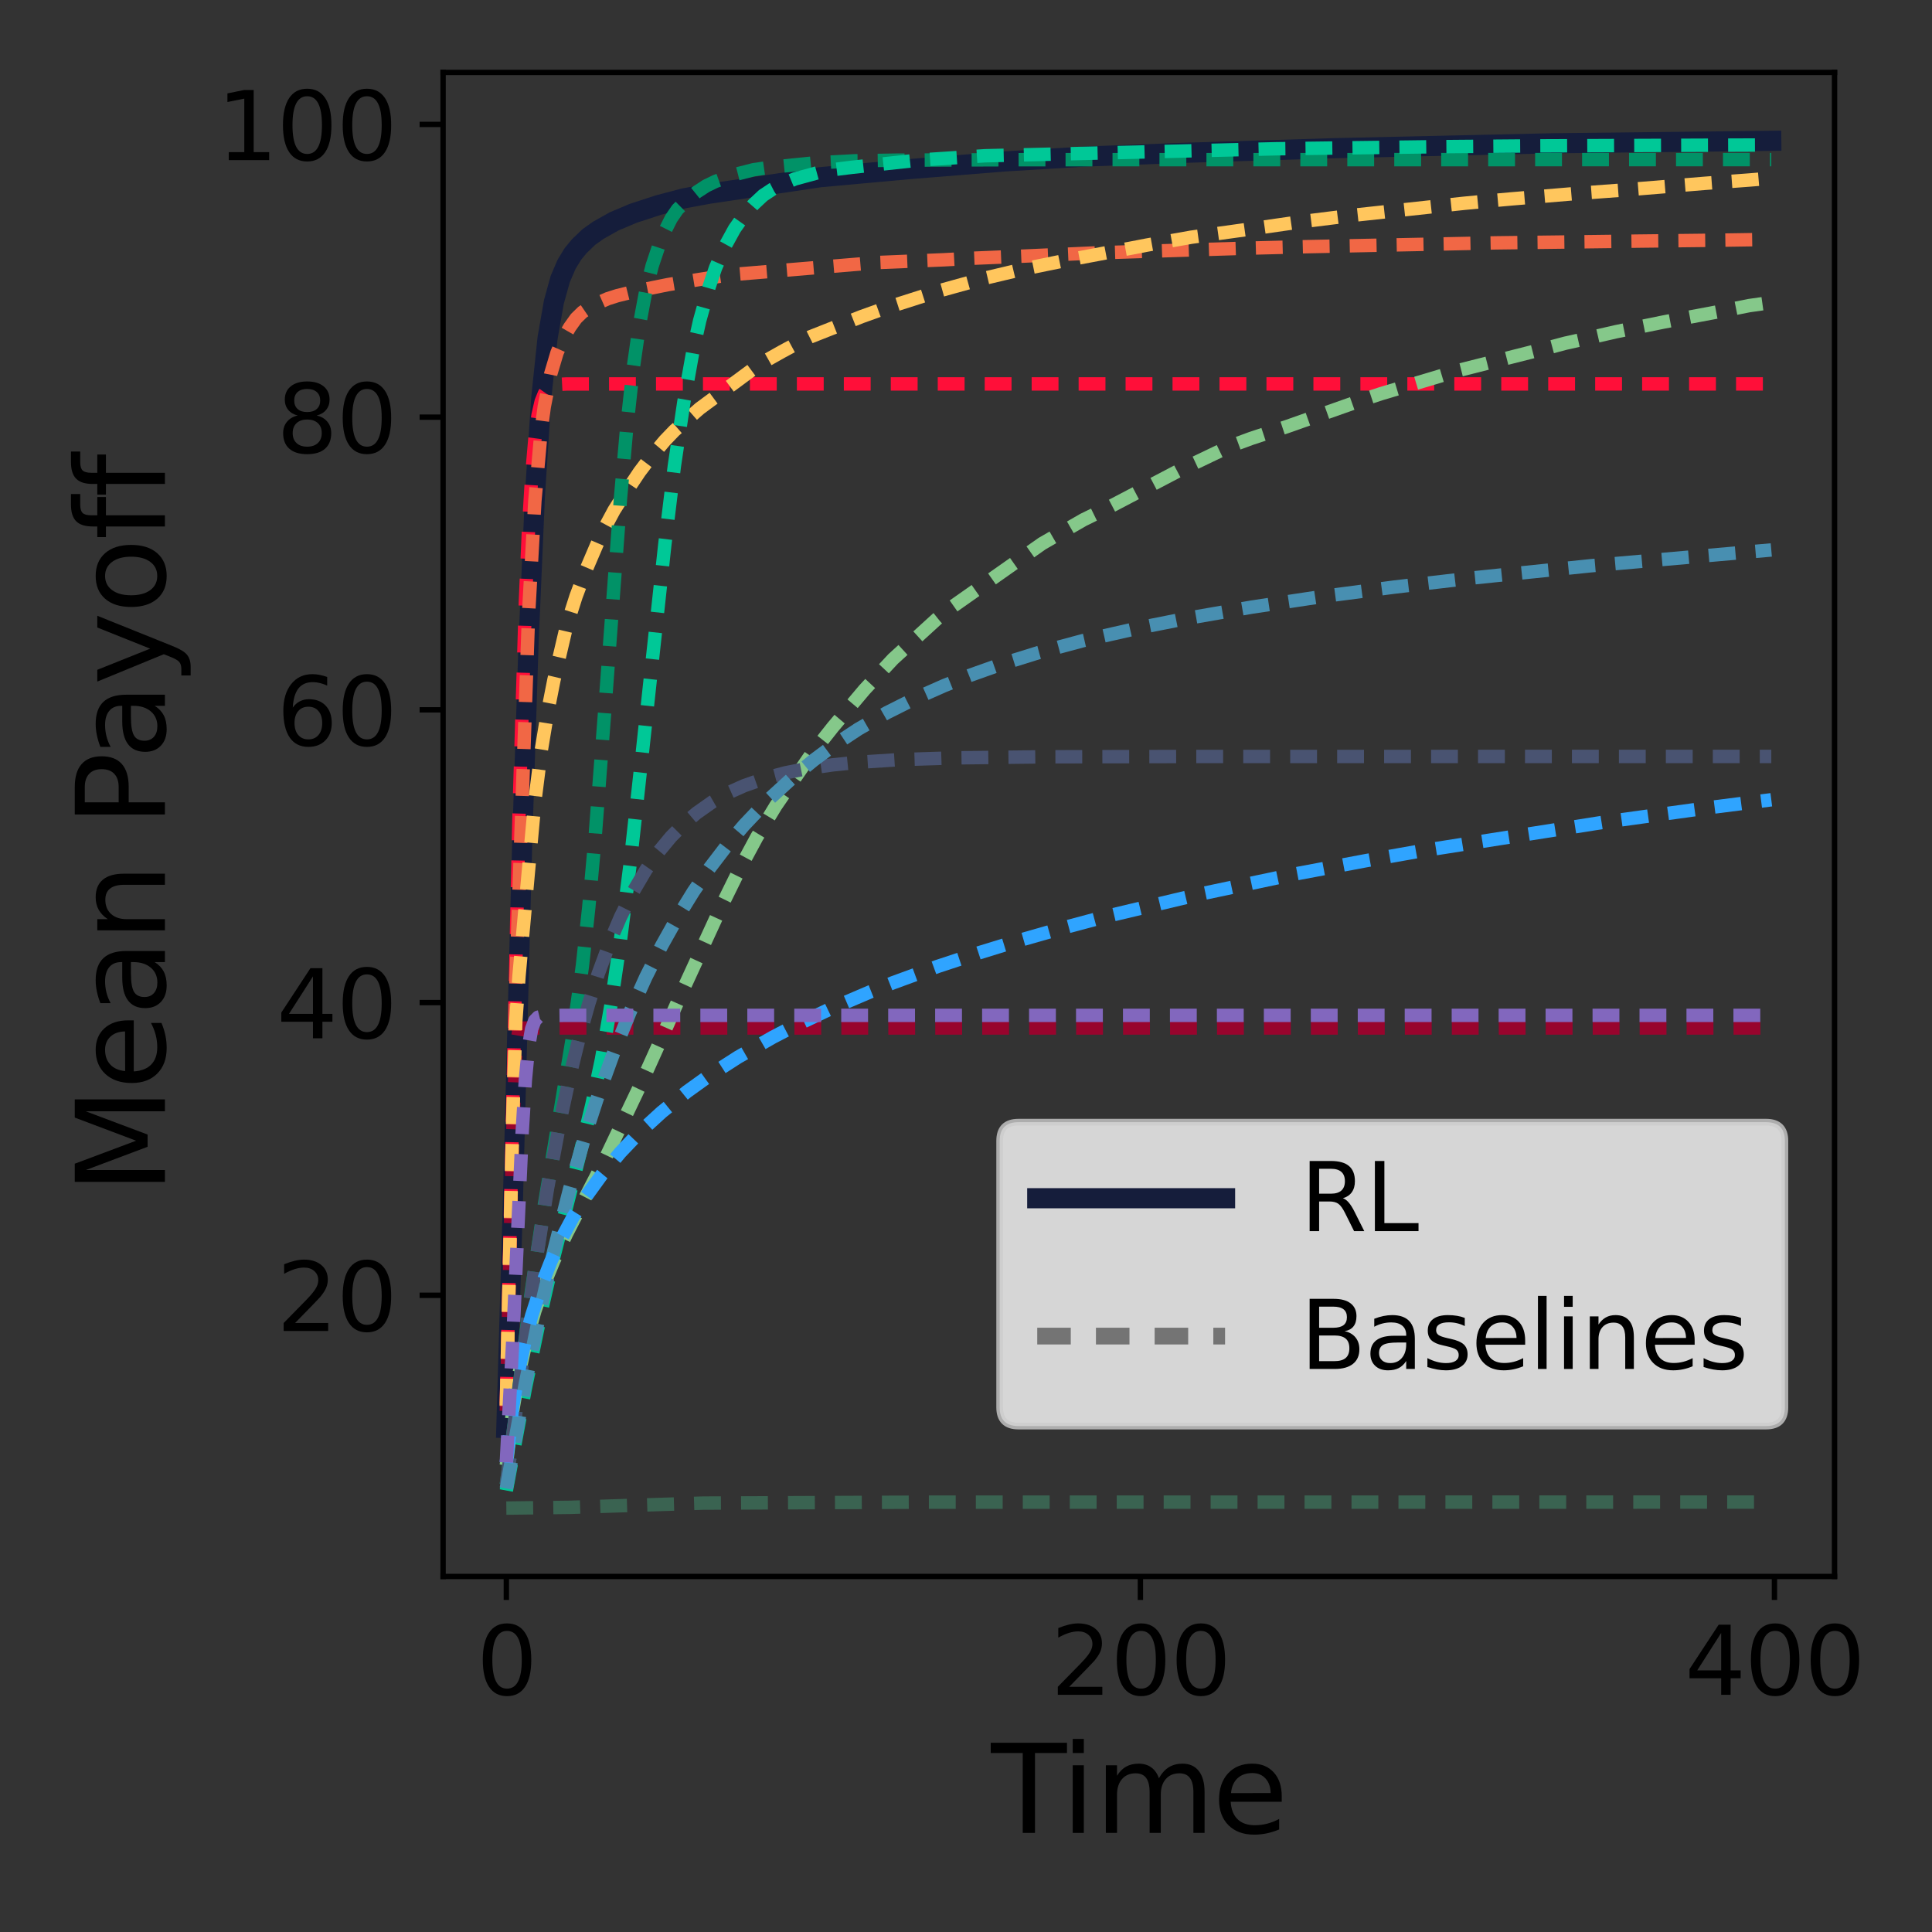 <?xml version="1.0" encoding="utf-8" standalone="no"?>
<!DOCTYPE svg PUBLIC "-//W3C//DTD SVG 1.1//EN"
  "http://www.w3.org/Graphics/SVG/1.1/DTD/svg11.dtd">
<svg height="288pt" version="1.1" viewBox="0 0 288 288" width="288pt" xmlns="http://www.w3.org/2000/svg" xmlns:xlink="http://www.w3.org/1999/xlink">
 <rect x="0" y="0" width="288" height="288" fill="#333333" stroke="none"/>
 <defs>
  <style type="text/css">*{stroke-linecap:butt;stroke-linejoin:round;}</style>
 </defs>
 <g id="figure_1">
  <g id="patch_1">
   <path d="M 0 288 
L 288 288 
L 288 0 
L 0 0 
z
" style="fill:none;"/>
  </g>
  <g id="axes_1">
   <g id="patch_2">
    <path d="M 66.05 235 
L 273.472 235 
L 273.472 10.8 
L 66.05 10.8 
z
" style="fill:none;"/>
   </g>
   <g id="matplotlib.axis_1">
    <g id="xtick_1">
     <g id="line2d_1">
      <defs>
       <path d="M 0 0 
L 0 3.5 
" id="me0da17ed49" style="stroke:#000000;stroke-width:0.8;"/>
      </defs>
      <g>
       <use style="stroke:#000000;stroke-width:0.8;" x="75.478" xlink:href="#me0da17ed49" y="235"/>
      </g>
     </g>
     <g id="text_1">
      <!-- 0 -->
      <g transform="translate(71.025 252.638)scale(0.14 -0.14)">
       <defs>
        <path d="M 2034 4250 
Q 1547 4250 1301 3770 
Q 1056 3291 1056 2328 
Q 1056 1369 1301 889 
Q 1547 409 2034 409 
Q 2525 409 2770 889 
Q 3016 1369 3016 2328 
Q 3016 3291 2770 3770 
Q 2525 4250 2034 4250 
z
M 2034 4750 
Q 2819 4750 3233 4129 
Q 3647 3509 3647 2328 
Q 3647 1150 3233 529 
Q 2819 -91 2034 -91 
Q 1250 -91 836 529 
Q 422 1150 422 2328 
Q 422 3509 836 4129 
Q 1250 4750 2034 4750 
z
" id="DejaVuSans-30" transform="scale(0.016)"/>
       </defs>
       <use xlink:href="#DejaVuSans-30"/>
      </g>
     </g>
    </g>
    <g id="xtick_2">
     <g id="line2d_2">
      <g>
       <use style="stroke:#000000;stroke-width:0.8;" x="169.997" xlink:href="#me0da17ed49" y="235"/>
      </g>
     </g>
     <g id="text_2">
      <!-- 200 -->
      <g transform="translate(156.636 252.638)scale(0.14 -0.14)">
       <defs>
        <path d="M 1228 531 
L 3431 531 
L 3431 0 
L 469 0 
L 469 531 
Q 828 903 1448 1529 
Q 2069 2156 2228 2338 
Q 2531 2678 2651 2914 
Q 2772 3150 2772 3378 
Q 2772 3750 2511 3984 
Q 2250 4219 1831 4219 
Q 1534 4219 1204 4116 
Q 875 4013 500 3803 
L 500 4441 
Q 881 4594 1212 4672 
Q 1544 4750 1819 4750 
Q 2544 4750 2975 4387 
Q 3406 4025 3406 3419 
Q 3406 3131 3298 2873 
Q 3191 2616 2906 2266 
Q 2828 2175 2409 1742 
Q 1991 1309 1228 531 
z
" id="DejaVuSans-32" transform="scale(0.016)"/>
       </defs>
       <use xlink:href="#DejaVuSans-32"/>
       <use x="63.623" xlink:href="#DejaVuSans-30"/>
       <use x="127.246" xlink:href="#DejaVuSans-30"/>
      </g>
     </g>
    </g>
    <g id="xtick_3">
     <g id="line2d_3">
      <g>
       <use style="stroke:#000000;stroke-width:0.8;" x="264.516" xlink:href="#me0da17ed49" y="235"/>
      </g>
     </g>
     <g id="text_3">
      <!-- 400 -->
      <g transform="translate(251.155 252.638)scale(0.14 -0.14)">
       <defs>
        <path d="M 2419 4116 
L 825 1625 
L 2419 1625 
L 2419 4116 
z
M 2253 4666 
L 3047 4666 
L 3047 1625 
L 3713 1625 
L 3713 1100 
L 3047 1100 
L 3047 0 
L 2419 0 
L 2419 1100 
L 313 1100 
L 313 1709 
L 2253 4666 
z
" id="DejaVuSans-34" transform="scale(0.016)"/>
       </defs>
       <use xlink:href="#DejaVuSans-34"/>
       <use x="63.623" xlink:href="#DejaVuSans-30"/>
       <use x="127.246" xlink:href="#DejaVuSans-30"/>
      </g>
     </g>
    </g>
    <g id="text_4">
     <!-- Time -->
     <g transform="translate(147.74 273.227)scale(0.18 -0.18)">
      <defs>
       <path d="M -19 4666 
L 3928 4666 
L 3928 4134 
L 2272 4134 
L 2272 0 
L 1638 0 
L 1638 4134 
L -19 4134 
L -19 4666 
z
" id="DejaVuSans-54" transform="scale(0.016)"/>
       <path d="M 603 3500 
L 1178 3500 
L 1178 0 
L 603 0 
L 603 3500 
z
M 603 4863 
L 1178 4863 
L 1178 4134 
L 603 4134 
L 603 4863 
z
" id="DejaVuSans-69" transform="scale(0.016)"/>
       <path d="M 3328 2828 
Q 3544 3216 3844 3400 
Q 4144 3584 4550 3584 
Q 5097 3584 5394 3201 
Q 5691 2819 5691 2113 
L 5691 0 
L 5113 0 
L 5113 2094 
Q 5113 2597 4934 2840 
Q 4756 3084 4391 3084 
Q 3944 3084 3684 2787 
Q 3425 2491 3425 1978 
L 3425 0 
L 2847 0 
L 2847 2094 
Q 2847 2600 2669 2842 
Q 2491 3084 2119 3084 
Q 1678 3084 1418 2786 
Q 1159 2488 1159 1978 
L 1159 0 
L 581 0 
L 581 3500 
L 1159 3500 
L 1159 2956 
Q 1356 3278 1631 3431 
Q 1906 3584 2284 3584 
Q 2666 3584 2933 3390 
Q 3200 3197 3328 2828 
z
" id="DejaVuSans-6d" transform="scale(0.016)"/>
       <path d="M 3597 1894 
L 3597 1613 
L 953 1613 
Q 991 1019 1311 708 
Q 1631 397 2203 397 
Q 2534 397 2845 478 
Q 3156 559 3463 722 
L 3463 178 
Q 3153 47 2828 -22 
Q 2503 -91 2169 -91 
Q 1331 -91 842 396 
Q 353 884 353 1716 
Q 353 2575 817 3079 
Q 1281 3584 2069 3584 
Q 2775 3584 3186 3129 
Q 3597 2675 3597 1894 
z
M 3022 2063 
Q 3016 2534 2758 2815 
Q 2500 3097 2075 3097 
Q 1594 3097 1305 2825 
Q 1016 2553 972 2059 
L 3022 2063 
z
" id="DejaVuSans-65" transform="scale(0.016)"/>
      </defs>
      <use xlink:href="#DejaVuSans-54"/>
      <use x="57.959" xlink:href="#DejaVuSans-69"/>
      <use x="85.742" xlink:href="#DejaVuSans-6d"/>
      <use x="183.154" xlink:href="#DejaVuSans-65"/>
     </g>
    </g>
   </g>
   <g id="matplotlib.axis_2">
    <g id="ytick_1">
     <g id="line2d_4">
      <defs>
       <path d="M 0 0 
L -3.5 0 
" id="mb6055c58ba" style="stroke:#000000;stroke-width:0.8;"/>
      </defs>
      <g>
       <use style="stroke:#000000;stroke-width:0.8;" x="66.05" xlink:href="#mb6055c58ba" y="193.087"/>
      </g>
     </g>
     <g id="text_5">
      <!-- 20 -->
      <g transform="translate(41.235 198.406)scale(0.14 -0.14)">
       <use xlink:href="#DejaVuSans-32"/>
       <use x="63.623" xlink:href="#DejaVuSans-30"/>
      </g>
     </g>
    </g>
    <g id="ytick_2">
     <g id="line2d_5">
      <g>
       <use style="stroke:#000000;stroke-width:0.8;" x="66.05" xlink:href="#mb6055c58ba" y="149.452"/>
      </g>
     </g>
     <g id="text_6">
      <!-- 40 -->
      <g transform="translate(41.235 154.771)scale(0.14 -0.14)">
       <use xlink:href="#DejaVuSans-34"/>
       <use x="63.623" xlink:href="#DejaVuSans-30"/>
      </g>
     </g>
    </g>
    <g id="ytick_3">
     <g id="line2d_6">
      <g>
       <use style="stroke:#000000;stroke-width:0.8;" x="66.05" xlink:href="#mb6055c58ba" y="105.818"/>
      </g>
     </g>
     <g id="text_7">
      <!-- 60 -->
      <g transform="translate(41.235 111.136)scale(0.14 -0.14)">
       <defs>
        <path d="M 2113 2584 
Q 1688 2584 1439 2293 
Q 1191 2003 1191 1497 
Q 1191 994 1439 701 
Q 1688 409 2113 409 
Q 2538 409 2786 701 
Q 3034 994 3034 1497 
Q 3034 2003 2786 2293 
Q 2538 2584 2113 2584 
z
M 3366 4563 
L 3366 3988 
Q 3128 4100 2886 4159 
Q 2644 4219 2406 4219 
Q 1781 4219 1451 3797 
Q 1122 3375 1075 2522 
Q 1259 2794 1537 2939 
Q 1816 3084 2150 3084 
Q 2853 3084 3261 2657 
Q 3669 2231 3669 1497 
Q 3669 778 3244 343 
Q 2819 -91 2113 -91 
Q 1303 -91 875 529 
Q 447 1150 447 2328 
Q 447 3434 972 4092 
Q 1497 4750 2381 4750 
Q 2619 4750 2861 4703 
Q 3103 4656 3366 4563 
z
" id="DejaVuSans-36" transform="scale(0.016)"/>
       </defs>
       <use xlink:href="#DejaVuSans-36"/>
       <use x="63.623" xlink:href="#DejaVuSans-30"/>
      </g>
     </g>
    </g>
    <g id="ytick_4">
     <g id="line2d_7">
      <g>
       <use style="stroke:#000000;stroke-width:0.8;" x="66.05" xlink:href="#mb6055c58ba" y="62.183"/>
      </g>
     </g>
     <g id="text_8">
      <!-- 80 -->
      <g transform="translate(41.235 67.502)scale(0.14 -0.14)">
       <defs>
        <path d="M 2034 2216 
Q 1584 2216 1326 1975 
Q 1069 1734 1069 1313 
Q 1069 891 1326 650 
Q 1584 409 2034 409 
Q 2484 409 2743 651 
Q 3003 894 3003 1313 
Q 3003 1734 2745 1975 
Q 2488 2216 2034 2216 
z
M 1403 2484 
Q 997 2584 770 2862 
Q 544 3141 544 3541 
Q 544 4100 942 4425 
Q 1341 4750 2034 4750 
Q 2731 4750 3128 4425 
Q 3525 4100 3525 3541 
Q 3525 3141 3298 2862 
Q 3072 2584 2669 2484 
Q 3125 2378 3379 2068 
Q 3634 1759 3634 1313 
Q 3634 634 3220 271 
Q 2806 -91 2034 -91 
Q 1263 -91 848 271 
Q 434 634 434 1313 
Q 434 1759 690 2068 
Q 947 2378 1403 2484 
z
M 1172 3481 
Q 1172 3119 1398 2916 
Q 1625 2713 2034 2713 
Q 2441 2713 2670 2916 
Q 2900 3119 2900 3481 
Q 2900 3844 2670 4047 
Q 2441 4250 2034 4250 
Q 1625 4250 1398 4047 
Q 1172 3844 1172 3481 
z
" id="DejaVuSans-38" transform="scale(0.016)"/>
       </defs>
       <use xlink:href="#DejaVuSans-38"/>
       <use x="63.623" xlink:href="#DejaVuSans-30"/>
      </g>
     </g>
    </g>
    <g id="ytick_5">
     <g id="line2d_8">
      <g>
       <use style="stroke:#000000;stroke-width:0.8;" x="66.05" xlink:href="#mb6055c58ba" y="18.548"/>
      </g>
     </g>
     <g id="text_9">
      <!-- 100 -->
      <g transform="translate(32.328 23.867)scale(0.14 -0.14)">
       <defs>
        <path d="M 794 531 
L 1825 531 
L 1825 4091 
L 703 3866 
L 703 4441 
L 1819 4666 
L 2450 4666 
L 2450 531 
L 3481 531 
L 3481 0 
L 794 0 
L 794 531 
z
" id="DejaVuSans-31" transform="scale(0.016)"/>
       </defs>
       <use xlink:href="#DejaVuSans-31"/>
       <use x="63.623" xlink:href="#DejaVuSans-30"/>
       <use x="127.246" xlink:href="#DejaVuSans-30"/>
      </g>
     </g>
    </g>
    <g id="text_10">
     <!-- Mean Payoff -->
     <g transform="translate(24.584 177.99)rotate(-90)scale(0.18 -0.18)">
      <defs>
       <path d="M 628 4666 
L 1569 4666 
L 2759 1491 
L 3956 4666 
L 4897 4666 
L 4897 0 
L 4281 0 
L 4281 4097 
L 3078 897 
L 2444 897 
L 1241 4097 
L 1241 0 
L 628 0 
L 628 4666 
z
" id="DejaVuSans-4d" transform="scale(0.016)"/>
       <path d="M 2194 1759 
Q 1497 1759 1228 1600 
Q 959 1441 959 1056 
Q 959 750 1161 570 
Q 1363 391 1709 391 
Q 2188 391 2477 730 
Q 2766 1069 2766 1631 
L 2766 1759 
L 2194 1759 
z
M 3341 1997 
L 3341 0 
L 2766 0 
L 2766 531 
Q 2569 213 2275 61 
Q 1981 -91 1556 -91 
Q 1019 -91 701 211 
Q 384 513 384 1019 
Q 384 1609 779 1909 
Q 1175 2209 1959 2209 
L 2766 2209 
L 2766 2266 
Q 2766 2663 2505 2880 
Q 2244 3097 1772 3097 
Q 1472 3097 1187 3025 
Q 903 2953 641 2809 
L 641 3341 
Q 956 3463 1253 3523 
Q 1550 3584 1831 3584 
Q 2591 3584 2966 3190 
Q 3341 2797 3341 1997 
z
" id="DejaVuSans-61" transform="scale(0.016)"/>
       <path d="M 3513 2113 
L 3513 0 
L 2938 0 
L 2938 2094 
Q 2938 2591 2744 2837 
Q 2550 3084 2163 3084 
Q 1697 3084 1428 2787 
Q 1159 2491 1159 1978 
L 1159 0 
L 581 0 
L 581 3500 
L 1159 3500 
L 1159 2956 
Q 1366 3272 1645 3428 
Q 1925 3584 2291 3584 
Q 2894 3584 3203 3211 
Q 3513 2838 3513 2113 
z
" id="DejaVuSans-6e" transform="scale(0.016)"/>
       <path id="DejaVuSans-20" transform="scale(0.016)"/>
       <path d="M 1259 4147 
L 1259 2394 
L 2053 2394 
Q 2494 2394 2734 2622 
Q 2975 2850 2975 3272 
Q 2975 3691 2734 3919 
Q 2494 4147 2053 4147 
L 1259 4147 
z
M 628 4666 
L 2053 4666 
Q 2838 4666 3239 4311 
Q 3641 3956 3641 3272 
Q 3641 2581 3239 2228 
Q 2838 1875 2053 1875 
L 1259 1875 
L 1259 0 
L 628 0 
L 628 4666 
z
" id="DejaVuSans-50" transform="scale(0.016)"/>
       <path d="M 2059 -325 
Q 1816 -950 1584 -1140 
Q 1353 -1331 966 -1331 
L 506 -1331 
L 506 -850 
L 844 -850 
Q 1081 -850 1212 -737 
Q 1344 -625 1503 -206 
L 1606 56 
L 191 3500 
L 800 3500 
L 1894 763 
L 2988 3500 
L 3597 3500 
L 2059 -325 
z
" id="DejaVuSans-79" transform="scale(0.016)"/>
       <path d="M 1959 3097 
Q 1497 3097 1228 2736 
Q 959 2375 959 1747 
Q 959 1119 1226 758 
Q 1494 397 1959 397 
Q 2419 397 2687 759 
Q 2956 1122 2956 1747 
Q 2956 2369 2687 2733 
Q 2419 3097 1959 3097 
z
M 1959 3584 
Q 2709 3584 3137 3096 
Q 3566 2609 3566 1747 
Q 3566 888 3137 398 
Q 2709 -91 1959 -91 
Q 1206 -91 779 398 
Q 353 888 353 1747 
Q 353 2609 779 3096 
Q 1206 3584 1959 3584 
z
" id="DejaVuSans-6f" transform="scale(0.016)"/>
       <path d="M 2375 4863 
L 2375 4384 
L 1825 4384 
Q 1516 4384 1395 4259 
Q 1275 4134 1275 3809 
L 1275 3500 
L 2222 3500 
L 2222 3053 
L 1275 3053 
L 1275 0 
L 697 0 
L 697 3053 
L 147 3053 
L 147 3500 
L 697 3500 
L 697 3744 
Q 697 4328 969 4595 
Q 1241 4863 1831 4863 
L 2375 4863 
z
" id="DejaVuSans-66" transform="scale(0.016)"/>
      </defs>
      <use xlink:href="#DejaVuSans-4d"/>
      <use x="86.279" xlink:href="#DejaVuSans-65"/>
      <use x="147.803" xlink:href="#DejaVuSans-61"/>
      <use x="209.082" xlink:href="#DejaVuSans-6e"/>
      <use x="272.461" xlink:href="#DejaVuSans-20"/>
      <use x="304.248" xlink:href="#DejaVuSans-50"/>
      <use x="360.051" xlink:href="#DejaVuSans-61"/>
      <use x="421.33" xlink:href="#DejaVuSans-79"/>
      <use x="480.51" xlink:href="#DejaVuSans-6f"/>
      <use x="541.691" xlink:href="#DejaVuSans-66"/>
      <use x="576.896" xlink:href="#DejaVuSans-66"/>
     </g>
    </g>
   </g>
   <g id="line2d_9">
    <path clip-path="url(#pc384286eb9)" d="M 75.478 212.872 
L 76.423 180.332 
L 77.841 125.667 
L 78.786 96.003 
L 79.732 74.017 
L 80.677 59.405 
L 81.622 50.413 
L 82.567 45.011 
L 83.512 41.598 
L 84.458 39.399 
L 85.403 37.849 
L 86.348 36.704 
L 87.766 35.34 
L 89.184 34.329 
L 91.546 33.002 
L 94.382 31.802 
L 98.163 30.568 
L 101.944 29.568 
L 105.724 28.874 
L 122.265 26.416 
L 135.498 25.214 
L 149.676 24.069 
L 161.963 23.327 
L 176.614 22.779 
L 198.826 22.092 
L 231.435 21.359 
L 264.044 20.991 
L 264.044 20.991 
" style="fill:none;stroke:#151d3b;stroke-linecap:square;stroke-width:3;"/>
   </g>
   <g id="line2d_10">
    <path clip-path="url(#pc384286eb9)" d="M 75.478 210.324 
L 76.423 169.256 
L 76.896 156.253 
L 77.369 153.489 
L 77.841 153.254 
L 82.095 153.241 
L 264.044 153.241 
L 264.044 153.241 
" style="fill:none;stroke:#98042d;stroke-dasharray:4,3;stroke-dashoffset:0;stroke-width:2;"/>
   </g>
   <g id="line2d_11">
    <path clip-path="url(#pc384286eb9)" d="M 75.478 209.254 
L 77.369 121.501 
L 78.314 89.877 
L 78.786 78.877 
L 79.259 70.934 
L 79.732 65.488 
L 80.204 61.9 
L 80.677 59.846 
L 81.149 58.685 
L 81.622 58.011 
L 82.095 57.641 
L 83.04 57.315 
L 84.458 57.238 
L 98.163 57.233 
L 264.044 57.233 
L 264.044 57.233 
" style="fill:none;stroke:#ff0f39;stroke-dasharray:4,3;stroke-dashoffset:0;stroke-width:2;"/>
   </g>
   <g id="line2d_12">
    <path clip-path="url(#pc384286eb9)" d="M 75.478 209.616 
L 76.896 146.699 
L 78.786 91.687 
L 79.732 74.676 
L 80.677 64.051 
L 81.149 60.534 
L 82.095 55.741 
L 83.04 52.567 
L 83.985 50.417 
L 84.93 48.778 
L 85.875 47.457 
L 86.821 46.533 
L 88.238 45.567 
L 90.601 44.527 
L 92.019 44.076 
L 94.855 43.377 
L 99.581 42.427 
L 101.944 42.037 
L 104.307 41.653 
L 108.56 40.977 
L 130.772 39.138 
L 140.696 38.726 
L 144.95 38.497 
L 153.456 38.14 
L 159.6 37.865 
L 163.381 37.696 
L 185.593 37.003 
L 194.572 36.776 
L 222.928 36.204 
L 244.195 35.94 
L 256.01 35.808 
L 264.044 35.688 
L 264.044 35.688 
" style="fill:none;stroke:#f16745;stroke-dasharray:4,3;stroke-dashoffset:0;stroke-width:2;"/>
   </g>
   <g id="line2d_13">
    <path clip-path="url(#pc384286eb9)" d="M 75.478 209.525 
L 76.423 166.925 
L 76.896 152.146 
L 77.369 145.475 
L 78.786 129.712 
L 79.732 119.408 
L 80.677 111.912 
L 81.622 106.199 
L 82.567 101.393 
L 84.458 93.313 
L 85.875 88.873 
L 87.293 85.1 
L 89.656 79.577 
L 91.546 76.06 
L 92.492 74.569 
L 93.909 72.476 
L 95.327 70.352 
L 96.745 68.476 
L 99.108 65.674 
L 100.526 64.197 
L 104.307 60.889 
L 113.286 54.253 
L 116.594 52.393 
L 118.484 51.374 
L 120.847 50.194 
L 128.409 47.204 
L 131.717 46.017 
L 140.224 43.296 
L 142.114 42.77 
L 146.84 41.463 
L 152.511 40.116 
L 159.128 38.766 
L 162.436 38.146 
L 166.216 37.433 
L 168.579 36.996 
L 170.942 36.538 
L 177.559 35.363 
L 186.538 34.117 
L 193.627 33.098 
L 198.353 32.509 
L 201.661 32.099 
L 215.839 30.561 
L 218.202 30.308 
L 221.983 29.949 
L 225.291 29.651 
L 234.743 28.86 
L 241.832 28.337 
L 250.811 27.602 
L 254.119 27.329 
L 260.735 26.837 
L 264.044 26.566 
L 264.044 26.566 
" style="fill:none;stroke:#ffc65d;stroke-dasharray:4,3;stroke-dashoffset:0;stroke-width:2;"/>
   </g>
   <g id="line2d_14">
    <path clip-path="url(#pc384286eb9)" d="M 75.478 224.809 
L 84.93 224.697 
L 104.779 224.066 
L 138.333 223.922 
L 264.044 223.911 
L 264.044 223.911 
" style="fill:none;stroke:#3a6351;stroke-dasharray:4,3;stroke-dashoffset:0;stroke-width:2;"/>
   </g>
   <g id="line2d_15">
    <path clip-path="url(#pc384286eb9)" d="M 75.478 221.312 
L 79.259 192.169 
L 81.149 179.57 
L 83.512 165.603 
L 85.403 154.244 
L 86.821 143.959 
L 87.766 135.276 
L 88.711 124.825 
L 90.129 106.187 
L 92.492 74.32 
L 93.437 63.625 
L 94.382 54.956 
L 95.327 48.408 
L 96.272 43.354 
L 97.218 39.623 
L 98.163 36.794 
L 99.108 34.444 
L 100.053 32.57 
L 100.998 31.198 
L 102.416 29.793 
L 103.834 28.649 
L 105.252 27.722 
L 106.67 27.035 
L 109.505 26.025 
L 112.341 25.299 
L 114.704 24.956 
L 121.32 24.292 
L 127.464 23.97 
L 133.607 23.873 
L 152.511 23.804 
L 258.845 23.791 
L 264.044 23.791 
L 264.044 23.791 
" style="fill:none;stroke:#019267;stroke-dasharray:4,3;stroke-dashoffset:0;stroke-width:2;"/>
   </g>
   <g id="line2d_16">
    <path clip-path="url(#pc384286eb9)" d="M 75.478 222.189 
L 78.314 206.94 
L 80.677 195.559 
L 82.567 187.301 
L 86.348 172.406 
L 88.238 164.649 
L 89.656 157.945 
L 91.074 149.838 
L 92.492 140.128 
L 93.909 128.994 
L 95.8 111.756 
L 99.108 81.137 
L 100.526 69.46 
L 101.944 59.917 
L 103.361 51.977 
L 104.307 47.765 
L 105.724 42.71 
L 106.67 39.908 
L 108.087 36.68 
L 109.505 34.099 
L 110.923 32.092 
L 112.341 30.453 
L 113.758 29.129 
L 115.176 28.189 
L 116.594 27.459 
L 118.484 26.678 
L 121.793 25.774 
L 124.156 25.292 
L 126.991 24.941 
L 136.916 23.868 
L 146.84 23.218 
L 190.319 22.175 
L 214.894 21.861 
L 228.599 21.747 
L 264.044 21.608 
L 264.044 21.608 
" style="fill:none;stroke:#00c897;stroke-dasharray:4,3;stroke-dashoffset:0;stroke-width:2;"/>
   </g>
   <g id="line2d_17">
    <path clip-path="url(#pc384286eb9)" d="M 75.478 218.426 
L 76.423 210.301 
L 77.369 204.776 
L 78.314 200.486 
L 79.732 195.413 
L 81.149 191.353 
L 82.567 187.91 
L 84.458 183.902 
L 87.766 177.496 
L 90.129 172.912 
L 95.8 161.009 
L 98.635 154.724 
L 101.471 148.301 
L 107.615 134.94 
L 110.45 129.182 
L 112.813 124.793 
L 115.649 120.117 
L 120.847 112.568 
L 124.156 108.384 
L 128.881 102.786 
L 133.135 98.227 
L 139.751 92.191 
L 141.642 90.679 
L 155.347 81.032 
L 161.491 77.491 
L 165.271 75.636 
L 176.141 69.936 
L 178.504 68.831 
L 182.285 67.02 
L 184.175 66.216 
L 186.538 65.345 
L 191.737 63.627 
L 203.551 59.449 
L 205.914 58.673 
L 217.729 55.142 
L 228.126 52.517 
L 230.962 51.796 
L 233.325 51.165 
L 236.633 50.428 
L 240.886 49.452 
L 247.975 48.005 
L 256.482 46.405 
L 260.735 45.558 
L 264.044 45.091 
L 264.044 45.091 
" style="fill:none;stroke:#85c88a;stroke-dasharray:4,3;stroke-dashoffset:0;stroke-width:2;"/>
   </g>
   <g id="line2d_18">
    <path clip-path="url(#pc384286eb9)" d="M 75.478 221.3 
L 79.732 188.994 
L 81.622 177.116 
L 83.512 167.032 
L 84.93 160.45 
L 86.348 154.664 
L 87.766 149.608 
L 89.184 145.129 
L 91.074 140.029 
L 92.492 136.7 
L 94.382 132.911 
L 96.272 129.694 
L 98.163 126.989 
L 100.053 124.715 
L 101.944 122.813 
L 103.834 121.205 
L 106.197 119.537 
L 108.56 118.183 
L 110.923 117.124 
L 114.231 115.961 
L 117.067 115.208 
L 120.375 114.551 
L 124.156 114.013 
L 127.936 113.633 
L 134.08 113.237 
L 142.587 112.968 
L 155.819 112.816 
L 178.504 112.765 
L 264.044 112.76 
L 264.044 112.76 
" style="fill:none;stroke:#495371;stroke-dasharray:4,3;stroke-dashoffset:0;stroke-width:2;"/>
   </g>
   <g id="line2d_19">
    <path clip-path="url(#pc384286eb9)" d="M 75.478 221.889 
L 78.314 206.247 
L 80.677 194.707 
L 82.567 186.429 
L 84.93 177.194 
L 87.293 169.066 
L 89.184 163.249 
L 91.546 156.736 
L 93.909 150.896 
L 96.272 145.652 
L 98.635 140.969 
L 100.998 136.751 
L 103.361 132.917 
L 105.724 129.478 
L 108.56 125.77 
L 110.923 123.002 
L 114.231 119.511 
L 118.484 115.613 
L 121.32 113.298 
L 124.156 111.19 
L 127.936 108.691 
L 132.19 106.248 
L 136.443 104.11 
L 140.696 102.226 
L 144.477 100.713 
L 149.203 99.028 
L 154.874 97.263 
L 161.491 95.487 
L 169.997 93.555 
L 176.614 92.24 
L 186.538 90.511 
L 196.935 88.945 
L 207.805 87.521 
L 219.62 86.144 
L 237.106 84.339 
L 264.044 81.981 
L 264.044 81.981 
" style="fill:none;stroke:#488fb1;stroke-dasharray:4,3;stroke-dashoffset:0;stroke-width:2;"/>
   </g>
   <g id="line2d_20">
    <path clip-path="url(#pc384286eb9)" d="M 75.478 218.029 
L 76.423 209.719 
L 77.369 204.044 
L 78.314 199.68 
L 79.259 196.12 
L 80.677 191.729 
L 82.095 188.096 
L 83.512 184.998 
L 85.403 181.465 
L 87.293 178.44 
L 89.656 175.178 
L 92.492 171.772 
L 95.327 168.801 
L 98.635 165.779 
L 102.416 162.722 
L 105.724 160.346 
L 109.978 157.611 
L 115.176 154.629 
L 118.484 152.91 
L 123.683 150.433 
L 129.827 147.806 
L 133.135 146.493 
L 139.751 144.071 
L 145.895 142.045 
L 151.566 140.297 
L 158.655 138.273 
L 164.799 136.634 
L 178.977 133.261 
L 193.154 130.266 
L 203.551 128.311 
L 211.113 126.967 
L 238.996 122.578 
L 255.537 120.298 
L 264.044 119.22 
L 264.044 119.22 
" style="fill:none;stroke:#2fa4ff;stroke-dasharray:4,3;stroke-dashoffset:0;stroke-width:2;"/>
   </g>
   <g id="line2d_21">
    <path clip-path="url(#pc384286eb9)" d="M 75.478 217.997 
L 76.423 200.076 
L 77.841 168.768 
L 78.314 161.01 
L 78.786 156.018 
L 79.259 153.35 
L 79.732 152.12 
L 80.204 151.637 
L 81.149 151.402 
L 83.985 151.358 
L 264.044 151.358 
L 264.044 151.358 
" style="fill:none;stroke:#8267be;stroke-dasharray:4,3;stroke-dashoffset:0;stroke-width:2;"/>
   </g>
   <g id="line2d_22"/>
   <g id="patch_3">
    <path d="M 66.05 235 
L 66.05 10.8 
" style="fill:none;stroke:#000000;stroke-linecap:square;stroke-linejoin:miter;stroke-width:0.8;"/>
   </g>
   <g id="patch_4">
    <path d="M 273.472 235 
L 273.472 10.8 
" style="fill:none;stroke:#000000;stroke-linecap:square;stroke-linejoin:miter;stroke-width:0.8;"/>
   </g>
   <g id="patch_5">
    <path d="M 66.05 235 
L 273.472 235 
" style="fill:none;stroke:#000000;stroke-linecap:square;stroke-linejoin:miter;stroke-width:0.8;"/>
   </g>
   <g id="patch_6">
    <path d="M 66.05 10.8 
L 273.472 10.8 
" style="fill:none;stroke:#000000;stroke-linecap:square;stroke-linejoin:miter;stroke-width:0.8;"/>
   </g>
   <g id="legend_1">
    <g id="patch_7">
     <path d="M 151.819 212.58 
L 263.27 212.58 
Q 266.07 212.58 266.07 209.78 
L 266.07 170.081 
Q 266.07 167.281 263.27 167.281 
L 151.819 167.281 
Q 149.019 167.281 149.019 170.081 
L 149.019 209.78 
Q 149.019 212.58 151.819 212.58 
z
" style="fill:#ffffff;opacity:0.8;stroke:#cccccc;stroke-linejoin:miter;"/>
    </g>
    <g id="line2d_23">
     <path d="M 154.619 178.619 
L 182.619 178.619 
" style="fill:none;stroke:#151d3b;stroke-linecap:square;stroke-width:3;"/>
    </g>
    <g id="line2d_24"/>
    <g id="text_11">
     <!-- RL -->
     <g transform="translate(193.819 183.519)scale(0.14 -0.14)">
      <defs>
       <path d="M 2841 2188 
Q 3044 2119 3236 1894 
Q 3428 1669 3622 1275 
L 4263 0 
L 3584 0 
L 2988 1197 
Q 2756 1666 2539 1819 
Q 2322 1972 1947 1972 
L 1259 1972 
L 1259 0 
L 628 0 
L 628 4666 
L 2053 4666 
Q 2853 4666 3247 4331 
Q 3641 3997 3641 3322 
Q 3641 2881 3436 2590 
Q 3231 2300 2841 2188 
z
M 1259 4147 
L 1259 2491 
L 2053 2491 
Q 2509 2491 2742 2702 
Q 2975 2913 2975 3322 
Q 2975 3731 2742 3939 
Q 2509 4147 2053 4147 
L 1259 4147 
z
" id="DejaVuSans-52" transform="scale(0.016)"/>
       <path d="M 628 4666 
L 1259 4666 
L 1259 531 
L 3531 531 
L 3531 0 
L 628 0 
L 628 4666 
z
" id="DejaVuSans-4c" transform="scale(0.016)"/>
      </defs>
      <use xlink:href="#DejaVuSans-52"/>
      <use x="69.482" xlink:href="#DejaVuSans-4c"/>
     </g>
    </g>
    <g id="line2d_25">
     <path d="M 154.619 199.168 
L 182.619 199.168 
" style="fill:none;stroke:#747474;stroke-dasharray:5,3.75;stroke-dashoffset:0;stroke-width:2.5;"/>
    </g>
    <g id="line2d_26"/>
    <g id="text_12">
     <!-- Baselines -->
     <g transform="translate(193.819 204.068)scale(0.14 -0.14)">
      <defs>
       <path d="M 1259 2228 
L 1259 519 
L 2272 519 
Q 2781 519 3026 730 
Q 3272 941 3272 1375 
Q 3272 1813 3026 2020 
Q 2781 2228 2272 2228 
L 1259 2228 
z
M 1259 4147 
L 1259 2741 
L 2194 2741 
Q 2656 2741 2882 2914 
Q 3109 3088 3109 3444 
Q 3109 3797 2882 3972 
Q 2656 4147 2194 4147 
L 1259 4147 
z
M 628 4666 
L 2241 4666 
Q 2963 4666 3353 4366 
Q 3744 4066 3744 3513 
Q 3744 3084 3544 2831 
Q 3344 2578 2956 2516 
Q 3422 2416 3680 2098 
Q 3938 1781 3938 1306 
Q 3938 681 3513 340 
Q 3088 0 2303 0 
L 628 0 
L 628 4666 
z
" id="DejaVuSans-42" transform="scale(0.016)"/>
       <path d="M 2834 3397 
L 2834 2853 
Q 2591 2978 2328 3040 
Q 2066 3103 1784 3103 
Q 1356 3103 1142 2972 
Q 928 2841 928 2578 
Q 928 2378 1081 2264 
Q 1234 2150 1697 2047 
L 1894 2003 
Q 2506 1872 2764 1633 
Q 3022 1394 3022 966 
Q 3022 478 2636 193 
Q 2250 -91 1575 -91 
Q 1294 -91 989 -36 
Q 684 19 347 128 
L 347 722 
Q 666 556 975 473 
Q 1284 391 1588 391 
Q 1994 391 2212 530 
Q 2431 669 2431 922 
Q 2431 1156 2273 1281 
Q 2116 1406 1581 1522 
L 1381 1569 
Q 847 1681 609 1914 
Q 372 2147 372 2553 
Q 372 3047 722 3315 
Q 1072 3584 1716 3584 
Q 2034 3584 2315 3537 
Q 2597 3491 2834 3397 
z
" id="DejaVuSans-73" transform="scale(0.016)"/>
       <path d="M 603 4863 
L 1178 4863 
L 1178 0 
L 603 0 
L 603 4863 
z
" id="DejaVuSans-6c" transform="scale(0.016)"/>
      </defs>
      <use xlink:href="#DejaVuSans-42"/>
      <use x="68.604" xlink:href="#DejaVuSans-61"/>
      <use x="129.883" xlink:href="#DejaVuSans-73"/>
      <use x="181.982" xlink:href="#DejaVuSans-65"/>
      <use x="243.506" xlink:href="#DejaVuSans-6c"/>
      <use x="271.289" xlink:href="#DejaVuSans-69"/>
      <use x="299.072" xlink:href="#DejaVuSans-6e"/>
      <use x="362.451" xlink:href="#DejaVuSans-65"/>
      <use x="423.975" xlink:href="#DejaVuSans-73"/>
     </g>
    </g>
   </g>
  </g>
 </g>
 <defs>
  <clipPath id="pc384286eb9">
   <rect height="224.2" width="207.422" x="66.05" y="10.8"/>
  </clipPath>
 </defs>
</svg>
